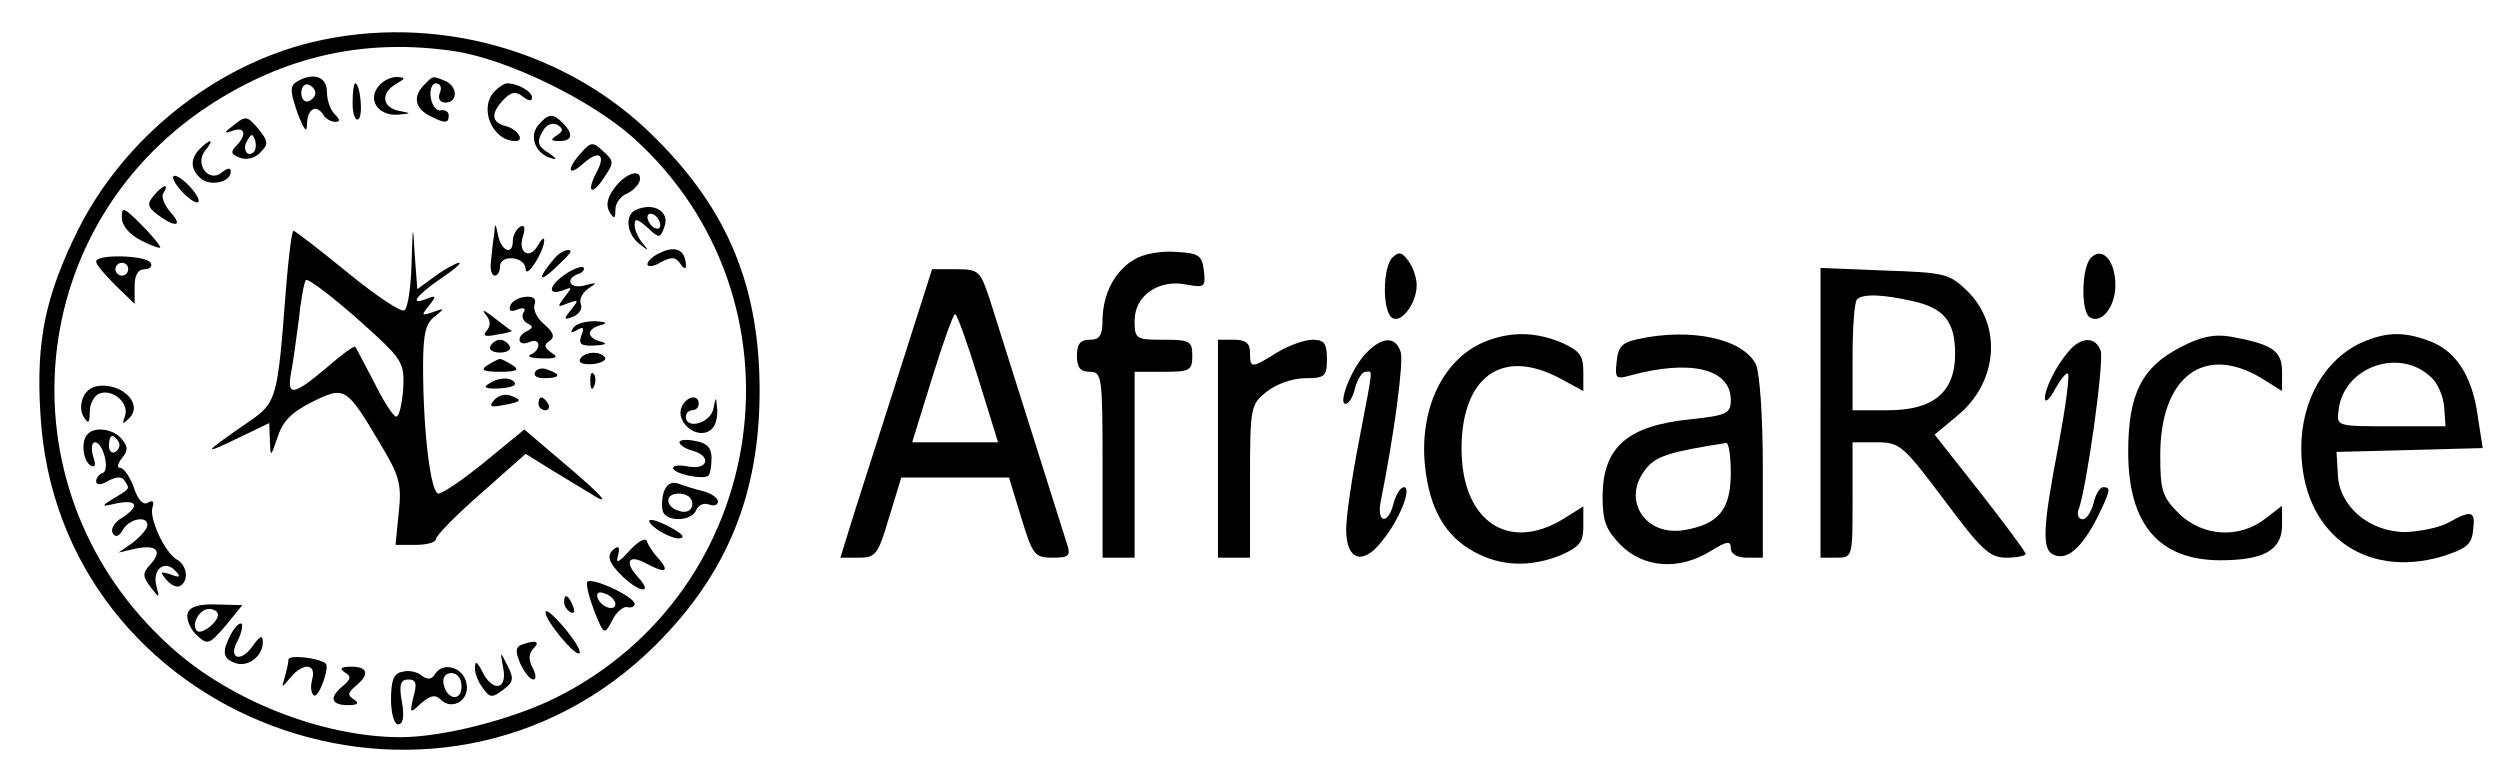 <?xml version="1.0" standalone="no"?>
<!DOCTYPE svg PUBLIC "-//W3C//DTD SVG 20010904//EN"
 "http://www.w3.org/TR/2001/REC-SVG-20010904/DTD/svg10.dtd">
<svg version="1.0" xmlns="http://www.w3.org/2000/svg"
 width="390pt" height="120pt" viewBox="0 0 390 120"
 preserveAspectRatio="xMidYMid meet">

<g transform="translate(0,120) scale(0.1,-0.1)"
fill="#000000" stroke="none">
<path d="M486 1134 c-152 -37 -292 -149 -364 -292 -51 -103 -66 -173 -59 -287
26 -479 620 -701 961 -360 110 110 161 234 161 395 0 162 -49 282 -163 395
-137 138 -345 195 -536 149z m224 -14 c83 -13 212 -76 278 -135 280 -252 216
-708 -124 -875 -68 -33 -174 -60 -239 -60 -122 0 -269 58 -361 143 -262 238
-232 647 60 841 120 79 246 107 386 86z"/>
<path d="M462 1072 c-10 -7 -9 -16 2 -48 11 -28 15 -33 15 -16 1 23 15 30 26
12 3 -5 11 -10 18 -10 8 0 8 3 -1 12 -7 7 -12 22 -12 35 0 24 -22 31 -48 15z
m30 -17 c0 -5 -5 -11 -11 -13 -6 -2 -11 4 -11 13 0 9 5 15 11 13 6 -2 11 -8
11 -13z"/>
<path d="M591 1066 c-18 -21 -2 -46 28 -45 23 2 24 2 4 6 -27 5 -30 28 -5 42
15 9 15 10 1 11 -9 0 -22 -6 -28 -14z"/>
<path d="M662 1068 c-18 -18 -15 -36 7 -48 25 -13 31 -13 31 0 0 6 -6 9 -12 8
-7 -2 -14 7 -16 20 -2 12 2 22 8 22 7 0 10 -7 6 -15 -3 -9 0 -15 9 -15 20 0
19 26 -1 34 -20 8 -18 8 -32 -6z"/>
<path d="M550 1039 c0 -16 4 -28 9 -25 8 5 3 56 -5 56 -2 0 -4 -14 -4 -31z"/>
<path d="M772 1058 c-26 -26 -4 -78 32 -78 15 0 4 18 -14 23 -24 6 -25 20 -4
42 12 12 19 13 30 4 9 -7 14 -7 14 -1 0 9 -22 22 -39 22 -4 0 -12 -5 -19 -12z"/>
<path d="M365 1005 c-16 -12 -17 -14 -2 -9 19 7 23 -6 5 -24 -9 -9 -7 -13 6
-18 10 -4 24 -1 32 8 13 13 13 17 -3 37 -17 20 -20 21 -38 6z m31 -42 c-10
-10 -19 5 -10 18 6 11 8 11 12 0 2 -7 1 -15 -2 -18z"/>
<path d="M839 1004 c-14 -18 -3 -45 22 -51 8 -3 7 0 -3 7 -20 12 -22 19 -9 39
5 7 14 10 21 6 9 -6 9 -9 -1 -16 -11 -7 -10 -9 4 -9 20 0 22 11 5 28 -16 16
-23 15 -39 -4z"/>
<path d="M312 968 c-16 -16 -15 -33 2 -47 15 -12 46 -5 46 11 0 7 -5 6 -14 -1
-20 -17 -43 13 -26 34 15 18 9 20 -8 3z"/>
<path d="M907 962 c-24 -26 -21 -39 3 -17 25 22 36 14 20 -15 -16 -31 -6 -36
13 -6 15 22 15 25 -2 40 -16 15 -19 15 -34 -2z"/>
<path d="M270 923 c0 -5 9 -18 20 -28 11 -10 20 -14 20 -8 0 5 -9 18 -20 28
-11 10 -20 14 -20 8z"/>
<path d="M958 906 c-11 -15 -13 -27 -7 -37 7 -11 9 -11 9 4 0 10 8 21 18 25 9
4 18 13 20 20 4 20 -22 13 -40 -12z"/>
<path d="M240 895 c-11 -13 -10 -18 6 -30 28 -21 40 -18 20 4 -10 11 -15 25
-11 30 10 16 -1 13 -15 -4z"/>
<path d="M190 861 c0 -13 12 -27 30 -36 17 -9 30 -13 30 -11 0 3 -13 19 -30
36 -27 27 -30 28 -30 11z"/>
<path d="M993 873 c-19 -7 -16 -38 5 -54 14 -11 15 -11 5 1 -7 8 -13 21 -13
29 0 11 4 10 20 -4 18 -17 20 -17 26 0 10 24 -15 40 -43 28z m37 -24 c0 -6 -4
-7 -10 -4 -5 3 -10 11 -10 16 0 6 5 7 10 4 6 -3 10 -11 10 -16z"/>
<path d="M642 788 c-1 -37 -6 -69 -11 -72 -5 -4 -45 23 -89 59 -44 36 -82 65
-84 65 -3 0 -8 -42 -12 -92 -13 -170 -14 -176 -58 -206 -71 -49 -74 -53 -20
-27 l52 25 1 -27 c1 -27 1 -27 12 5 8 25 22 39 54 55 51 25 53 24 106 -65 30
-50 34 -63 29 -108 l-5 -50 32 0 c17 0 31 4 31 9 0 5 31 37 70 71 l70 62 37
-23 c21 -13 48 -29 61 -37 39 -25 24 -7 -39 46 l-61 52 -61 -50 c-34 -28 -67
-50 -73 -50 -12 0 -24 96 -24 199 0 49 4 67 18 77 16 13 16 14 -3 7 -18 -6
-18 -5 -6 10 12 15 12 17 -3 11 -28 -11 -18 4 21 31 21 14 34 25 29 25 -4 0
-21 -9 -36 -20 l-29 -21 -4 53 c-3 51 -3 50 -5 -14z m-13 -195 c-2 -23 -6 -43
-11 -43 -4 0 -20 24 -34 53 -15 28 -28 54 -30 56 -2 2 -22 -13 -45 -33 -51
-43 -62 -45 -55 -8 3 15 8 52 12 82 3 30 8 58 11 63 2 4 38 -23 79 -59 73 -65
75 -68 73 -111z"/>
<path d="M771 835 c-2 -11 -4 -30 -5 -42 -2 -13 1 -23 6 -23 4 0 8 6 8 14 0
20 40 16 40 -4 1 -16 29 28 29 45 0 6 -4 2 -10 -8 -13 -23 -32 -11 -23 15 4
14 2 18 -5 14 -6 -4 -11 -14 -11 -22 0 -23 -18 -16 -23 9 -4 20 -5 20 -6 2z"/>
<path d="M1033 807 c-13 -5 -23 -14 -23 -19 0 -5 10 -4 21 3 17 9 23 8 30 -2
5 -8 9 -9 9 -4 0 24 -15 32 -37 22z"/>
<path d="M865 797 c-25 -29 -26 -40 -2 -18 15 14 27 26 27 28 0 7 -16 1 -25
-10z"/>
<path d="M150 792 c0 -5 14 -21 30 -37 l30 -29 0 27 c0 18 5 27 16 27 8 0 12
5 9 10 -7 12 -85 14 -85 2z m50 -12 c0 -5 -4 -10 -10 -10 -5 0 -10 5 -10 10 0
6 5 10 10 10 6 0 10 -4 10 -10z"/>
<path d="M883 773 c-27 -18 -30 -35 -5 -26 15 6 15 5 3 -10 -12 -16 -12 -17 5
-10 17 6 17 5 5 -10 -12 -15 -12 -17 3 -11 10 4 15 13 12 20 -3 7 3 18 12 24
14 9 14 10 -5 5 -24 -7 -33 10 -10 18 6 2 10 7 7 10 -3 2 -15 -2 -27 -10z"/>
<path d="M796 723 c-3 -8 1 -10 11 -6 10 4 14 2 10 -4 -4 -6 -1 -14 5 -17 10
-5 10 -7 1 -12 -18 -8 -16 -25 2 -18 8 4 15 2 15 -4 0 -6 -6 -13 -12 -15 -7
-3 1 -6 17 -6 23 -1 27 2 15 9 -11 8 -12 12 -3 18 9 6 7 13 -8 26 -11 9 -18
23 -15 31 3 9 -2 13 -14 12 -11 -1 -22 -7 -24 -14z"/>
<path d="M757 710 c8 -9 9 -17 3 -25 -8 -9 -4 -11 15 -7 14 2 25 5 23 6 -2 1
-14 10 -28 21 -14 11 -19 13 -13 5z"/>
<path d="M894 688 c-5 -7 -3 -8 6 -3 10 6 12 4 7 -8 -5 -14 -1 -17 21 -16 17
1 20 3 10 6 -10 2 -18 8 -18 13 0 5 8 11 18 13 11 3 7 5 -10 6 -15 0 -30 -4
-34 -11z"/>
<path d="M765 660 c-3 -5 3 -10 15 -10 12 0 18 5 15 10 -3 6 -10 10 -15 10 -5
0 -12 -4 -15 -10z"/>
<path d="M905 640 c-3 -6 4 -9 19 -8 13 1 22 6 20 10 -7 11 -32 10 -39 -2z"/>
<path d="M760 630 c-11 -7 -6 -10 20 -10 26 0 31 3 20 10 -8 5 -17 10 -20 10
-3 0 -12 -5 -20 -10z"/>
<path d="M835 620 c-4 -6 3 -10 14 -10 25 0 27 6 6 13 -8 4 -17 2 -20 -3z"/>
<path d="M921 604 c0 -11 3 -14 6 -6 3 7 2 16 -1 19 -3 4 -6 -2 -5 -13z"/>
<path d="M762 601 c-9 -5 -4 -8 16 -7 17 1 28 4 25 9 -6 9 -25 9 -41 -2z"/>
<path d="M131 583 c-6 -12 -6 -25 0 -34 7 -11 9 -9 9 9 0 12 7 25 15 28 21 8
47 -15 40 -35 -5 -13 -4 -14 7 -3 18 18 -2 46 -35 50 -17 2 -29 -3 -36 -15z"/>
<path d="M771 576 c-9 -10 -6 -12 14 -8 29 5 31 8 11 15 -8 3 -19 0 -25 -7z"/>
<path d="M840 570 c0 -5 5 -10 11 -10 5 0 7 5 4 10 -3 6 -8 10 -11 10 -2 0 -4
-4 -4 -10z"/>
<path d="M1063 564 c-8 -21 19 -46 40 -38 11 4 16 16 16 33 -2 23 -2 24 -6 4
-4 -23 -43 -34 -43 -13 0 6 5 10 10 10 6 0 10 5 10 10 0 16 -20 12 -27 -6z"/>
<path d="M137 523 c-11 -10 -8 -41 4 -49 8 -4 9 0 4 15 -3 11 -2 21 3 21 13 0
24 -44 12 -48 -6 -2 -10 -8 -10 -13 0 -6 8 -6 19 1 14 7 22 7 26 -1 8 -12 8
-11 -20 -28 -18 -11 -17 -12 8 -6 32 6 35 -5 7 -23 -12 -7 -18 -18 -14 -24 4
-7 10 -5 16 6 10 17 38 22 38 7 0 -6 -10 -17 -22 -27 l-23 -16 26 6 c33 7 43
-3 24 -24 -13 -14 -13 -19 0 -36 14 -18 14 -18 9 2 -7 26 13 41 29 24 10 -10
8 -12 -7 -6 -16 5 -17 4 -6 -9 7 -8 16 -12 21 -9 14 8 11 32 -5 41 -19 11 -44
65 -38 82 3 9 0 11 -7 7 -7 -5 -16 4 -22 23 -6 17 -16 31 -21 31 -6 0 -5 6 2
15 10 12 10 18 0 30 -13 16 -42 20 -53 8z m48 -12 c3 -5 1 -12 -5 -16 -5 -3
-10 1 -10 9 0 18 6 21 15 7z"/>
<path d="M1060 510 c0 -4 9 -10 20 -13 30 -8 25 -30 -5 -25 -14 3 -25 2 -25
-2 0 -9 47 -19 55 -12 3 3 5 15 5 28 0 15 -7 23 -25 26 -14 3 -25 2 -25 -2z"/>
<path d="M1035 431 c-3 -12 -3 -25 0 -31 9 -15 45 -12 51 4 3 8 12 12 20 9 8
-3 14 -1 14 5 0 5 -11 13 -24 16 -13 3 -31 9 -39 12 -10 3 -18 -2 -22 -15z
m45 -17 c0 -9 -7 -14 -17 -12 -25 5 -28 28 -4 28 12 0 21 -6 21 -16z"/>
<path d="M1024 375 c11 -8 27 -15 35 -15 10 1 7 6 -9 15 -33 19 -50 18 -26 0z"/>
<path d="M982 341 c-17 -19 -22 -21 -18 -8 3 11 2 16 -4 12 -15 -10 -12 -22
12 -45 28 -26 47 -26 23 0 -22 24 -14 36 13 21 30 -16 37 -13 20 7 -9 9 -17
22 -19 28 -2 6 -14 -1 -27 -15z"/>
<path d="M916 292 c-2 -4 3 -24 11 -45 15 -38 16 -38 28 -15 6 13 17 22 23 21
7 -2 12 1 12 5 0 11 -68 43 -74 34z m44 -34 c0 -13 -23 -5 -28 10 -2 7 2 10
12 6 9 -3 16 -11 16 -16z"/>
<path d="M880 261 c0 -6 4 -13 10 -16 6 -3 7 1 4 9 -7 18 -14 21 -14 7z"/>
<path d="M293 244 c-3 -9 3 -24 13 -34 18 -17 20 -16 46 14 l26 32 -39 1 c-28
1 -42 -3 -46 -13z m47 -3 c0 -12 -26 -32 -33 -25 -9 10 4 34 19 34 8 0 14 -4
14 -9z"/>
<path d="M851 245 c0 -14 47 -70 53 -64 3 3 -8 21 -24 40 -16 19 -29 30 -29
24z"/>
<path d="M361 212 c-15 -28 -14 -39 5 -46 20 -8 44 10 44 32 0 12 -4 11 -16
-6 -19 -27 -39 -19 -23 9 6 12 8 23 6 26 -3 2 -10 -4 -16 -15z"/>
<path d="M813 194 c-9 -4 -9 -11 -1 -30 6 -13 15 -24 20 -24 5 0 4 8 -1 18 -7
13 -6 23 1 30 12 12 3 14 -19 6z"/>
<path d="M450 171 c0 -5 -3 -18 -6 -28 -5 -17 -5 -17 9 0 20 24 41 22 34 -3
-3 -11 -2 -22 3 -25 7 -4 25 44 18 50 -11 9 -58 14 -58 6z"/>
<path d="M785 158 c7 -35 -17 -38 -33 -5 -7 14 -11 17 -11 6 -1 -8 5 -23 12
-32 11 -16 15 -16 32 -3 16 12 17 17 7 37 -12 24 -12 24 -7 -3z"/>
<path d="M538 151 c10 -6 10 -10 -3 -21 -22 -18 -19 -30 8 -30 15 0 18 3 9 9
-10 6 -10 10 3 21 22 18 19 30 -7 30 -16 0 -19 -3 -10 -9z"/>
<path d="M628 152 c-14 -2 -18 -14 -18 -43 0 -22 5 -39 11 -39 8 0 10 12 6 35
-5 27 -2 35 10 35 12 0 14 -6 8 -27 -6 -26 -6 -27 12 -10 14 12 22 14 30 6 18
-18 45 -2 41 23 -3 26 -36 37 -49 17 -5 -9 -12 -10 -21 -3 -7 6 -21 9 -30 6z
m92 -23 c0 -24 -23 -21 -28 4 -2 10 3 17 12 17 10 0 16 -9 16 -21z"/>
<path d="M1771 796 c-31 -17 -50 -53 -51 -93 0 -26 -4 -33 -20 -33 -15 0 -20
-7 -20 -25 0 -18 5 -25 20 -25 19 0 20 -7 20 -145 l0 -145 25 0 25 0 0 145 0
145 45 0 c41 0 45 2 45 25 0 23 -4 25 -45 25 -43 0 -45 1 -45 30 0 39 38 65
81 56 28 -5 30 -4 27 22 -3 24 -8 27 -43 29 -22 2 -51 -3 -64 -11z"/>
<path d="M2172 798 c-15 -15 -16 -84 0 -94 14 -9 38 23 38 51 0 12 -6 29 -13
38 -10 14 -15 15 -25 5z"/>
<path d="M3262 798 c-15 -15 -16 -84 -2 -93 18 -11 40 16 40 50 0 38 -20 61
-38 43z"/>
<path d="M1396 598 c-32 -101 -65 -202 -72 -226 l-13 -42 29 0 c26 0 30 5 47
63 l19 62 84 0 84 0 19 -62 c18 -59 21 -63 49 -63 26 0 29 3 22 23 -6 19 -78
247 -120 380 -15 45 -17 47 -53 47 l-37 0 -58 -182z m130 12 l31 -100 -67 0
-67 0 31 100 c17 55 33 100 36 100 3 0 19 -45 36 -100z"/>
<path d="M2840 556 l0 -226 25 0 c25 0 25 1 25 90 l0 90 38 0 c36 0 41 -5 105
-90 58 -78 71 -90 97 -90 17 0 30 3 30 6 0 3 -32 46 -71 96 l-71 90 36 30 c63
52 70 141 14 195 -27 26 -35 28 -129 31 l-99 4 0 -226z m145 174 c48 -11 65
-32 65 -82 0 -60 -34 -88 -105 -88 l-55 0 0 83 c0 46 3 87 7 90 9 9 40 8 88
-3z"/>
<path d="M2314 666 c-64 -28 -100 -105 -91 -193 7 -67 32 -110 77 -134 42 -23
88 -24 135 -5 29 13 35 20 35 45 l0 31 -32 -20 c-86 -52 -158 -2 -158 110 0
112 63 158 153 110 l37 -20 0 30 c0 26 -6 33 -35 46 -42 17 -80 17 -121 0z"/>
<path d="M2555 671 c-24 -5 -31 -12 -33 -35 -3 -26 -1 -28 20 -22 95 26 158
11 158 -38 0 -21 -6 -24 -62 -30 -99 -10 -137 -43 -138 -119 0 -41 5 -53 29
-78 36 -35 90 -39 139 -9 26 16 32 17 32 5 0 -9 10 -15 25 -15 l25 0 0 141 c0
81 -5 149 -11 161 -21 40 -101 57 -184 39z m145 -209 c0 -57 -19 -80 -73 -89
-62 -10 -98 49 -59 96 15 19 35 26 125 40 4 0 7 -21 7 -47z"/>
<path d="M3401 658 c-60 -31 -81 -73 -81 -163 0 -113 48 -169 144 -169 68 0
96 16 96 55 l0 30 -26 -20 c-41 -32 -98 -28 -135 8 -26 26 -29 36 -29 91 0
122 68 174 158 120 l32 -20 0 30 c0 33 -15 43 -81 55 -25 4 -46 0 -78 -17z"/>
<path d="M3685 666 c-58 -26 -95 -90 -95 -165 0 -131 97 -205 220 -169 37 12
46 18 48 41 4 30 -2 32 -38 12 -14 -8 -44 -14 -67 -15 -57 0 -104 40 -106 90
l-2 35 114 3 114 3 -7 45 c-8 64 -32 103 -71 120 -42 17 -71 17 -110 0z m108
-55 c10 -9 19 -30 20 -47 l2 -29 -85 0 c-84 0 -85 0 -82 24 7 69 96 100 145
52z"/>
<path d="M1900 500 l0 -170 25 0 25 0 0 119 c0 117 1 120 26 140 15 12 41 21
60 21 31 0 34 3 34 30 0 24 -4 30 -22 30 -13 0 -38 -9 -56 -20 -40 -25 -42
-25 -42 0 0 15 -7 20 -25 20 l-25 0 0 -170z"/>
<path d="M2131 649 c-23 -24 -44 -79 -32 -79 5 0 12 11 15 25 4 14 11 25 16
25 12 0 13 13 -10 -108 -11 -56 -20 -118 -20 -138 0 -48 26 -57 56 -18 28 34
47 84 34 84 -5 0 -12 -11 -16 -25 -8 -34 -27 -32 -20 3 21 105 36 217 31 233
-8 25 -29 24 -54 -2z"/>
<path d="M3228 653 c-21 -24 -38 -59 -38 -75 1 -7 8 0 16 15 9 16 18 27 20 24
3 -3 -4 -54 -15 -113 -25 -130 -26 -163 -6 -170 20 -8 42 11 66 57 21 43 23
49 10 49 -5 0 -12 -11 -15 -25 -4 -14 -11 -25 -17 -25 -6 0 -9 6 -7 13 13 33
41 235 35 250 -8 22 -30 22 -49 0z"/>
</g>
</svg>
